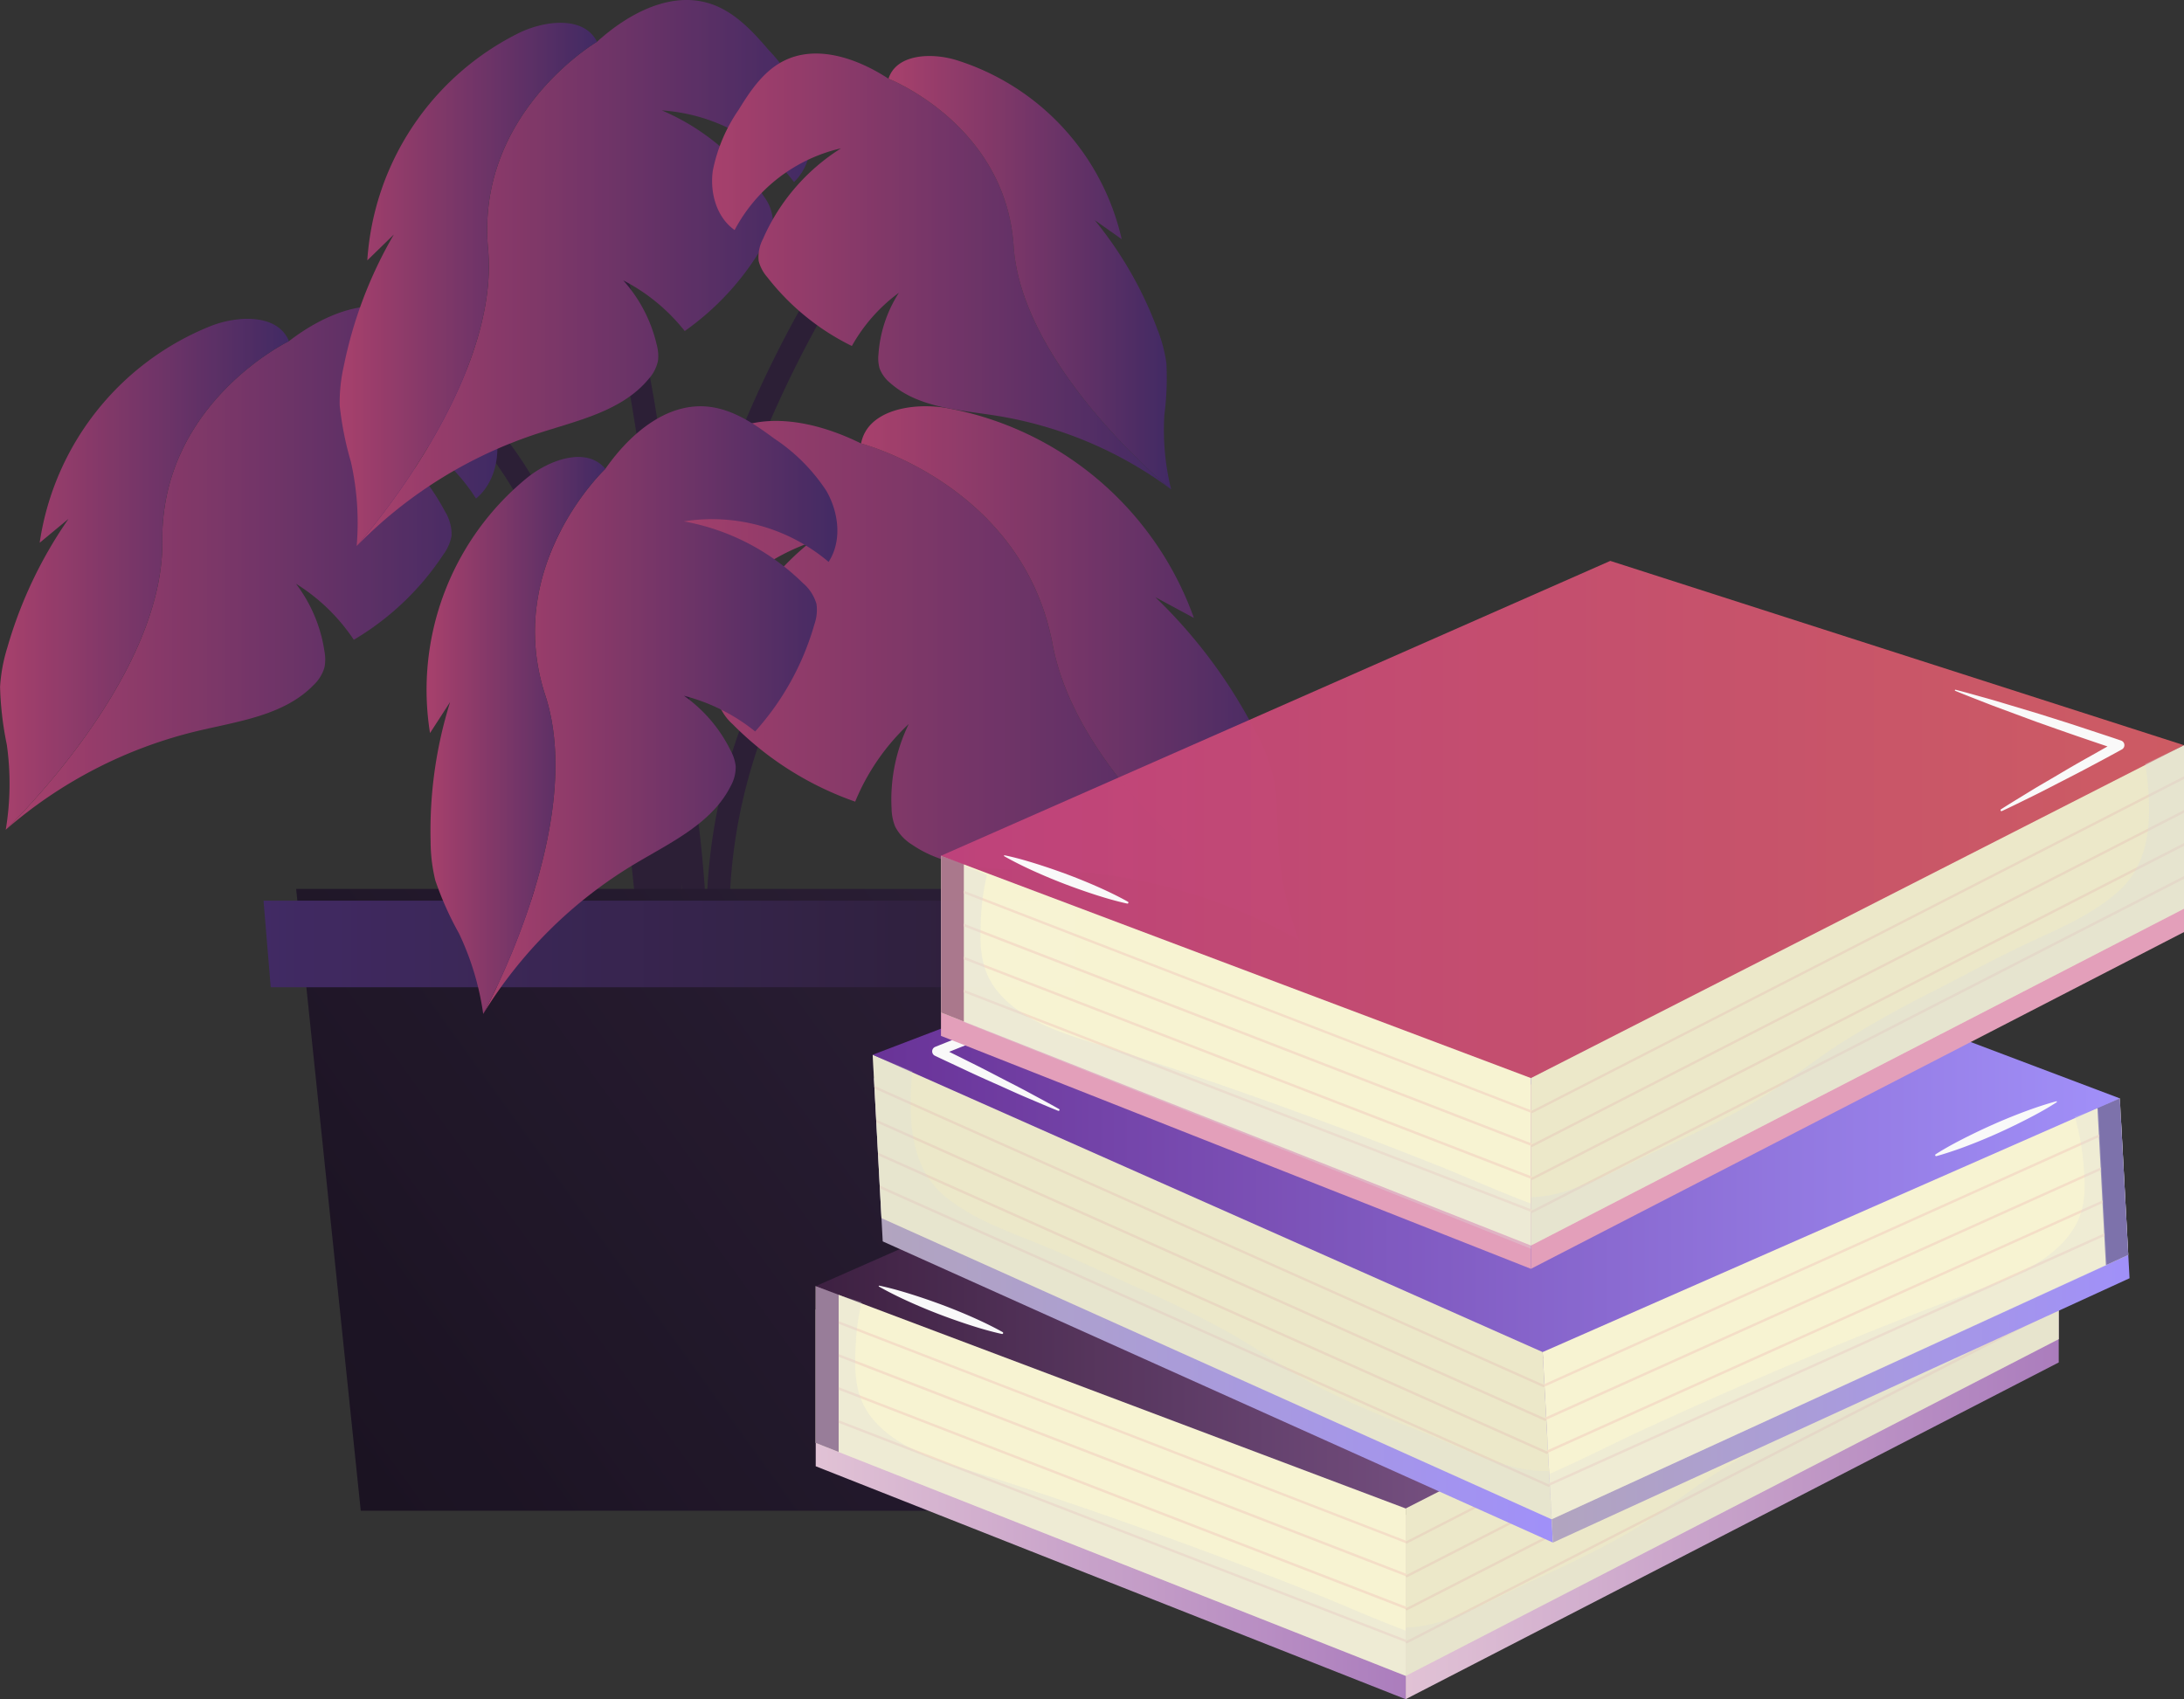 <svg xmlns="http://www.w3.org/2000/svg" xmlns:xlink="http://www.w3.org/1999/xlink" width="258.75" height="201.334" viewBox="0 0 258.75 201.334">
  <rect x="0" y="0" width="258.75" height="201.334" fill="#333333" stroke="none"/>
  <defs>
    <linearGradient id="linear-gradient" x1="1.058" y1="0.142" x2="-0.006" y2="0.776" gradientUnits="objectBoundingBox">
      <stop offset="0" stop-color="#2a1a37"/>
      <stop offset="0.049" stop-color="#281935"/>
      <stop offset="1" stop-color="#150b1e"/>
    </linearGradient>
    <clipPath id="clip-path">
      <path id="Path_125" data-name="Path 125" d="M1437.045,626.6h-88.993l7.656,73.682h73.682Z" transform="translate(-1348.052 -626.598)" fill="url(#linear-gradient)"/>
    </clipPath>
    <linearGradient id="linear-gradient-3" y1="0.5" x2="1" y2="0.5" gradientUnits="objectBoundingBox">
      <stop offset="0" stop-color="#452870"/>
      <stop offset="1" stop-color="#2a1a37"/>
    </linearGradient>
    <linearGradient id="linear-gradient-4" y1="0.5" x2="1" y2="0.5" gradientUnits="objectBoundingBox">
      <stop offset="0" stop-color="#c5447a"/>
      <stop offset="1" stop-color="#452870"/>
    </linearGradient>
    <linearGradient id="linear-gradient-14" y1="0.5" x2="1" y2="0.5" gradientUnits="objectBoundingBox">
      <stop offset="0" stop-color="#e6c6da"/>
      <stop offset="1" stop-color="#af80c1"/>
    </linearGradient>
    <linearGradient id="linear-gradient-16" y1="0.5" x2="1" y2="0.5" gradientUnits="objectBoundingBox">
      <stop offset="0" stop-color="#3e2042"/>
      <stop offset="1" stop-color="#af80c1"/>
    </linearGradient>
    <linearGradient id="linear-gradient-17" y1="0.5" x2="1" y2="0.5" gradientUnits="objectBoundingBox">
      <stop offset="0" stop-color="#b6a9c2"/>
      <stop offset="1" stop-color="#a493ff"/>
    </linearGradient>
    <linearGradient id="linear-gradient-19" y1="0.5" x2="1" y2="0.5" gradientUnits="objectBoundingBox">
      <stop offset="0" stop-color="#6b339a"/>
      <stop offset="1" stop-color="#a493ff"/>
    </linearGradient>
    <linearGradient id="linear-gradient-20" y1="0.5" x2="1" y2="0.5" gradientUnits="objectBoundingBox">
      <stop offset="0" stop-color="#c0437b"/>
      <stop offset="1" stop-color="#d25d65"/>
    </linearGradient>
  </defs>
  <g id="Group_595" data-name="Group 595" transform="translate(-232.461 -3338.148)">
    <g id="Group_115" data-name="Group 115" transform="translate(232.461 3338.148)" opacity="0.8">
      <g id="Group_105" data-name="Group 105" transform="translate(43.139 18.394)">
        <g id="Group_100" data-name="Group 100" transform="translate(34.158 4.596)">
          <path id="Path_114" data-name="Path 114" d="M1436.809,553.438a138.047,138.047,0,0,1,25.106-97.848l2.184,1.592a135.319,135.319,0,0,0-24.61,95.913Z" transform="translate(-1435.733 -455.59)" fill="#2a1a37"/>
        </g>
        <g id="Group_101" data-name="Group 101" transform="translate(22.123)">
          <path id="Path_115" data-name="Path 115" d="M1425.85,550.081l-2.7-.073c.849-31.477,1.729-64.025-7.554-94.714-1.242-4.105-2.786-6.2-4.859-6.6l.5-2.656c4.166.791,5.957,5.212,6.942,8.468C1427.59,485.618,1426.705,518.389,1425.85,550.081Z" transform="translate(-1410.735 -446.043)" fill="#2a1a37"/>
        </g>
        <g id="Group_102" data-name="Group 102" transform="translate(40.546 44.089)">
          <path id="Path_116" data-name="Path 116" d="M1449.768,593.974a65.955,65.955,0,0,1,14.557-52.143,14.708,14.708,0,0,1,5-4.209l1.107,2.465a12.067,12.067,0,0,0-4.04,3.487,63.217,63.217,0,0,0-13.952,49.979Z" transform="translate(-1449.001 -537.622)" fill="#2a1a37"/>
        </g>
        <g id="Group_103" data-name="Group 103" transform="translate(0 26.013)">
          <path id="Path_117" data-name="Path 117" d="M1400.331,580.776l-2.7-.011c.1-27.648-4.731-49.372-14.78-66.416-1.785-3.029-4.039-6.445-7.221-8.824s-6.977-3.293-10.127-2.427l-.717-2.607c3.948-1.085,8.607-.013,12.462,2.87,3.565,2.665,6.01,6.356,7.931,9.616C1395.478,530.451,1400.435,552.628,1400.331,580.776Z" transform="translate(-1364.782 -500.076)" fill="#2a1a37"/>
        </g>
        <g id="Group_104" data-name="Group 104" transform="translate(26.434 45.976)">
          <path id="Path_118" data-name="Path 118" d="M1431.6,600.315c-.365-17.973-.817-40.342-11.912-57.293l2.262-1.481c11.519,17.6,11.982,40.4,12.353,58.719Z" transform="translate(-1419.689 -541.541)" fill="#2a1a37"/>
        </g>
      </g>
      <g id="Group_109" data-name="Group 109" transform="translate(31.222 105.318)">
        <g id="Group_108" data-name="Group 108" transform="translate(0 0)">
          <g id="Group_107" data-name="Group 107" transform="translate(3.863)">
            <path id="Path_119" data-name="Path 119" d="M1437.045,626.6h-88.993l7.656,73.682h73.682Z" transform="translate(-1348.052 -626.598)" fill="url(#linear-gradient)"/>
            <g id="Group_106" data-name="Group 106" clip-path="url(#clip-path)">
              <path id="Path_121" data-name="Path 121" d="M1403.986,687.849" transform="translate(-1360.801 -658.361)" fill="none" stroke="#03000a" stroke-miterlimit="10" stroke-width="1" opacity="0.7"/>
            </g>
          </g>
          <path id="Path_126" data-name="Path 126" d="M1436.181,639.755h-95.3l-.853-10.261h97.005Z" transform="translate(-1340.029 -628.1)" fill="url(#linear-gradient-3)"/>
        </g>
      </g>
      <g id="Group_110" data-name="Group 110" transform="translate(76.309 48.136)">
        <path id="Path_127" data-name="Path 127" d="M1482.079,537.909c-3.55-18.859-22.693-23.8-22.693-23.8-5.248-2.6-11.869-4.052-16.73-.788-2.924,1.963-4.623,5.261-6.089,8.463-1.453,3.174-2.821,6.5-2.886,9.988s1.445,7.217,4.522,8.867a25.338,25.338,0,0,1,15.082-14.766A31.946,31.946,0,0,0,1442.8,541.5a6.092,6.092,0,0,0-.26,3.52,6.16,6.16,0,0,0,1.649,2.369,38.049,38.049,0,0,0,14.5,9.159,26.344,26.344,0,0,1,6.348-9.2,20.422,20.422,0,0,0-2.037,10,5.934,5.934,0,0,0,.429,2.161,5.455,5.455,0,0,0,1.962,2.112c4.865,3.357,11.279,2.877,17.186,3.1a62.73,62.73,0,0,1,28.669,8.221S1485.628,556.768,1482.079,537.909Z" transform="translate(-1433.68 -509.701)" fill="url(#linear-gradient-4)"/>
        <path id="Path_128" data-name="Path 128" d="M1535.819,551.434a23.147,23.147,0,0,0-2.069-5.166,60.449,60.449,0,0,0-11.823-15.834l4.579,2.469a38.433,38.433,0,0,0-29.321-24.877c-4-.676-9.35.222-10.11,4.209,0,0,19.144,4.936,22.693,23.8s29.171,35.027,29.171,35.027a38.85,38.85,0,0,1-2.461-11.562C1536.324,556.8,1536.45,554.06,1535.819,551.434Z" transform="translate(-1461.369 -507.822)" fill="url(#linear-gradient-4)"/>
      </g>
      <g id="Group_111" data-name="Group 111" transform="translate(0 36.265)">
        <path id="Path_129" data-name="Path 129" d="M1295.139,511.026c-.185-16.373,15.007-23.706,15.007-23.706,3.957-3.05,9.253-5.376,13.866-3.458,2.775,1.153,4.748,3.628,6.51,6.062,1.747,2.413,3.448,4.965,4.085,7.874s0,6.28-2.3,8.175a21.62,21.62,0,0,0-15.089-9.831,27.255,27.255,0,0,1,11.387,11.314,5.193,5.193,0,0,1,.806,2.9,5.256,5.256,0,0,1-.984,2.258,32.464,32.464,0,0,1-10.6,10.09,22.474,22.474,0,0,0-6.85-6.638,17.423,17.423,0,0,1,3.376,8.024,5.058,5.058,0,0,1,0,1.88,4.657,4.657,0,0,1-1.288,2.095c-3.51,3.623-8.956,4.294-13.86,5.471a53.514,53.514,0,0,0-22.612,11.675S1295.324,527.4,1295.139,511.026Z" transform="translate(-1275.91 -483.165)" fill="url(#linear-gradient-4)"/>
        <path id="Path_130" data-name="Path 130" d="M1275.185,529.9a19.769,19.769,0,0,1,.867-4.668,51.588,51.588,0,0,1,7.243-15.226l-3.418,2.832a32.791,32.791,0,0,1,20.371-25.719c3.235-1.235,7.861-1.379,9.163,1.83,0,0-15.192,7.333-15.007,23.706s-18.547,34.187-18.547,34.187a33.144,33.144,0,0,0,.125-10.086A38.739,38.739,0,0,1,1275.185,529.9Z" transform="translate(-1275.176 -484.794)" fill="url(#linear-gradient-4)"/>
      </g>
      <g id="Group_112" data-name="Group 112" transform="translate(40.236 0)">
        <path id="Path_131" data-name="Path 131" d="M1378.518,437.35c-1.484-16.128,12.911-24.566,12.911-24.566,3.659-3.321,8.7-6.036,13.4-4.513,2.828.917,4.97,3.2,6.9,5.459a21.606,21.606,0,0,1,4.654,7.439c.86,2.818.5,6.192-1.618,8.243a21.385,21.385,0,0,0-15.659-8.493,26.964,26.964,0,0,1,12.126,10.25,5.139,5.139,0,0,1,1.026,2.8,5.2,5.2,0,0,1-.79,2.3,32.115,32.115,0,0,1-9.653,10.791,22.24,22.24,0,0,0-7.282-6,17.239,17.239,0,0,1,3.968,7.643,5.005,5.005,0,0,1,.152,1.853,4.606,4.606,0,0,1-1.1,2.168c-3.172,3.851-8.488,4.946-13.231,6.5a52.942,52.942,0,0,0-21.365,13.309S1380,453.478,1378.518,437.35Z" transform="translate(-1360.928 -407.837)" fill="url(#linear-gradient-4)"/>
        <path id="Path_132" data-name="Path 132" d="M1358.762,458.792a19.519,19.519,0,0,1,.484-4.671,51.005,51.005,0,0,1,5.93-15.588l-3.144,3.064a32.435,32.435,0,0,1,18.039-26.978c3.092-1.476,7.641-1.985,9.179,1.076,0,0-14.395,8.438-12.91,24.566s-15.568,35.181-15.568,35.181a32.809,32.809,0,0,0-.679-9.954A38.317,38.317,0,0,1,1358.762,458.792Z" transform="translate(-1358.751 -410.747)" fill="url(#linear-gradient-4)"/>
      </g>
      <g id="Group_113" data-name="Group 113" transform="translate(50.511 48.136)">
        <path id="Path_133" data-name="Path 133" d="M1401.439,542.059c-5.035-15.393,7.122-26.822,7.122-26.822,2.828-4.052,7.134-7.819,12.056-7.379,2.961.264,5.557,2.014,7.943,3.787a21.619,21.619,0,0,1,6.193,6.217c1.466,2.556,1.862,5.926.256,8.4a21.385,21.385,0,0,0-17.156-4.8,26.963,26.963,0,0,1,14.1,7.3,5.142,5.142,0,0,1,1.622,2.5,5.2,5.2,0,0,1-.258,2.423,32.115,32.115,0,0,1-7.01,12.668,22.236,22.236,0,0,0-8.434-4.229,17.233,17.233,0,0,1,5.568,6.569,5,5,0,0,1,.56,1.773,4.6,4.6,0,0,1-.593,2.359c-2.236,4.46-7.175,6.71-11.454,9.277a52.935,52.935,0,0,0-17.87,17.728S1406.475,557.453,1401.439,542.059Z" transform="translate(-1387.35 -507.822)" fill="url(#linear-gradient-4)"/>
        <path id="Path_134" data-name="Path 134" d="M1381.167,570.508a19.563,19.563,0,0,1-.568-4.662,51.029,51.029,0,0,1,2.314-16.517l-2.384,3.687a32.437,32.437,0,0,1,11.585-30.315c2.687-2.126,7.008-3.634,9.189-.993,0,0-12.157,11.429-7.122,26.822s-7.351,37.763-7.351,37.763a32.8,32.8,0,0,0-2.876-9.554A38.316,38.316,0,0,1,1381.167,570.508Z" transform="translate(-1380.093 -514.293)" fill="url(#linear-gradient-4)"/>
      </g>
      <g id="Group_114" data-name="Group 114" transform="translate(84.368 6.344)">
        <path id="Path_135" data-name="Path 135" d="M1486.146,443.838c-.956-14.424-14.828-19.839-14.828-19.839-3.691-2.414-8.511-4.1-12.441-2.1-2.364,1.2-3.931,3.518-5.316,5.781a19.289,19.289,0,0,0-3.058,7.21c-.363,2.605.43,5.527,2.583,7.039a19.087,19.087,0,0,1,12.609-9.684,24.064,24.064,0,0,0-9.249,10.736,4.585,4.585,0,0,0-.512,2.609,4.652,4.652,0,0,0,1.02,1.92,28.671,28.671,0,0,0,10.023,8.156,19.842,19.842,0,0,1,5.576-6.311,15.381,15.381,0,0,0-2.424,7.294,4.471,4.471,0,0,0,.126,1.654,4.107,4.107,0,0,0,1.277,1.756c3.336,2.949,8.176,3.167,12.573,3.868a47.251,47.251,0,0,1,20.7,8.731S1487.1,458.262,1486.146,443.838Z" transform="translate(-1450.419 -421.015)" fill="url(#linear-gradient-4)"/>
        <path id="Path_136" data-name="Path 136" d="M1526.752,458.022a17.431,17.431,0,0,0-1.082-4.05,45.532,45.532,0,0,0-7.416-12.907l3.2,2.259a28.95,28.95,0,0,0-19.688-21.246c-2.932-.866-7.013-.676-7.94,2.237,0,0,13.872,5.416,14.828,19.839s18.66,28.823,18.66,28.823a29.283,29.283,0,0,1-.8-8.868A34.167,34.167,0,0,0,1526.752,458.022Z" transform="translate(-1472.93 -421.332)" fill="url(#linear-gradient-4)"/>
      </g>
    </g>
    <g id="Group_99" data-name="Group 99" transform="translate(329.104 3404.604)" opacity="0.97">
      <g id="Group_72" data-name="Group 72" transform="translate(0 50.995)">
        <path id="Path_60" data-name="Path 60" d="M1747.737,735.726V755.1l-77.371,39.9v-21.82Z" transform="translate(-1600.471 -711.121)" fill="url(#linear-gradient-14)"/>
        <path id="Path_61" data-name="Path 61" d="M1491.405,769.274v18.574l69.895,27.6v-21.82Z" transform="translate(-1491.405 -731.567)" fill="url(#linear-gradient-14)"/>
        <path id="Path_62" data-name="Path 62" d="M1747.743,728.644v19.375l-77.37,39.905V766.1Z" transform="translate(-1600.476 -706.805)" fill="#f2eece"/>
        <path id="Path_63" data-name="Path 63" d="M1491.405,762.184v18.577l69.895,27.6V786.542Z" transform="translate(-1491.405 -727.246)" fill="#fdf9d7"/>
        <path id="Path_64" data-name="Path 64" d="M1494.122,763.13l-2.717-.946v18.577l2.717,1.071Z" transform="translate(-1491.405 -727.246)" fill="#9b7f9c"/>
        <path id="Path_65" data-name="Path 65" d="M1491.405,707.666l79.3-34.938,67.969,21.837L1561.3,734.008Z" transform="translate(-1491.405 -672.727)" fill="url(#linear-gradient-16)"/>
        <g id="Group_65" data-name="Group 65" transform="translate(2.713 39.088)">
          <g id="Group_61" data-name="Group 61">
            <path id="Path_66" data-name="Path 66" d="M1565.67,799.008a.146.146,0,0,1-.133.093.151.151,0,0,1-.053-.012l-67.132-25.976v-.3a.15.15,0,0,1,.053.013l67.181,26A.142.142,0,0,1,1565.67,799.008Z" transform="translate(-1498.352 -772.809)" fill="#fae3cc"/>
          </g>
          <g id="Group_62" data-name="Group 62" transform="translate(0 3.911)">
            <path id="Path_67" data-name="Path 67" d="M1565.67,809.023a.154.154,0,0,1-.185.086l-67.132-25.98v-.305a.15.15,0,0,1,.053.011l67.181,26A.141.141,0,0,1,1565.67,809.023Z" transform="translate(-1498.352 -782.824)" fill="#fae3cc"/>
          </g>
          <g id="Group_63" data-name="Group 63" transform="translate(0 7.829)">
            <path id="Path_68" data-name="Path 68" d="M1565.67,819.052a.155.155,0,0,1-.133.094.15.15,0,0,1-.053-.012l-67.132-25.982v-.3a.149.149,0,0,1,.053.011l67.181,25.993A.149.149,0,0,1,1565.67,819.052Z" transform="translate(-1498.352 -792.855)" fill="#fae3cc"/>
          </g>
          <g id="Group_64" data-name="Group 64" transform="translate(0 11.739)">
            <path id="Path_69" data-name="Path 69" d="M1565.67,829.063a.142.142,0,0,1-.133.094.193.193,0,0,1-.053-.011l-67.132-25.978v-.3a.149.149,0,0,1,.053.013l67.181,26A.138.138,0,0,1,1565.67,829.063Z" transform="translate(-1498.352 -802.866)" fill="#fae3cc"/>
          </g>
        </g>
        <g id="Group_66" data-name="Group 66" transform="translate(69.898 25.539)">
          <path id="Path_70" data-name="Path 70" d="M1747.743,738.119v.308l-77.173,39.566a.1.1,0,0,1-.064.018.142.142,0,0,1-.13-.08.08.08,0,0,1,0-.025v-.082a.107.107,0,0,1,.069-.087l77.229-39.6A.164.164,0,0,1,1747.743,738.119Z" transform="translate(-1670.374 -738.119)" fill="#efddc5"/>
        </g>
        <g id="Group_67" data-name="Group 67" transform="translate(69.886 29.544)">
          <path id="Path_71" data-name="Path 71" d="M1747.725,748.372v.31l-77.173,39.571a.193.193,0,0,1-.064.012.15.15,0,0,1-.13-.076.074.074,0,0,1,0-.025.075.075,0,0,1,0-.08.106.106,0,0,1,.07-.093l77.229-39.6A.163.163,0,0,1,1747.725,748.372Z" transform="translate(-1670.344 -748.372)" fill="#efddc5"/>
        </g>
        <g id="Group_68" data-name="Group 68" transform="translate(69.898 33.455)">
          <path id="Path_72" data-name="Path 72" d="M1747.743,758.387v.314l-77.173,39.568a.12.12,0,0,1-.064.016.143.143,0,0,1-.13-.08.067.067,0,0,1,0-.023V798.1a.126.126,0,0,1,.069-.093l77.229-39.6A.132.132,0,0,1,1747.743,758.387Z" transform="translate(-1670.374 -758.387)" fill="#efddc5"/>
        </g>
        <g id="Group_69" data-name="Group 69" transform="translate(69.898 37.367)">
          <path id="Path_73" data-name="Path 73" d="M1747.743,768.4v.314l-77.173,39.566a.108.108,0,0,1-.064.017.143.143,0,0,1-.13-.081.068.068,0,0,1,0-.023v-.082a.11.11,0,0,1,.069-.088l77.229-39.606A.145.145,0,0,1,1747.743,768.4Z" transform="translate(-1670.374 -768.402)" fill="#efddc5"/>
        </g>
        <path id="Path_74" data-name="Path 74" d="M1553.776,799.883c-4.39-1.73-8.784-3.431-13.213-5.061-8.2-3.014-16.43-5.893-24.764-8.522-4.7-1.484-10.665-2.958-13.754-7.156-1.848-2.51-1.816-5.353-1.67-8.36a27.971,27.971,0,0,1,.7-5.034l-2.72-.824V783.5l67.182,26.532v-5.36C1561.563,803.2,1557.72,801.438,1553.776,799.883Z" transform="translate(-1495.639 -728.917)" fill="#dfdfdf" opacity="0.29" style="mix-blend-mode: multiply;isolation: isolate"/>
        <path id="Path_75" data-name="Path 75" d="M1743.143,730.87a31.3,31.3,0,0,1,.447,6.318c-.148,3.384-1.068,6.524-3.684,8.837-2.984,2.641-6.628,4.195-10.2,5.853-3.873,1.8-7.639,3.86-11.439,5.809a127.226,127.226,0,0,0-11.354,6.368c-3.484,2.266-6.67,4.925-10.287,7-3.6,2.061-7.352,3.831-11.128,5.55-3.566,1.625-7.135,3.69-10.886,4.854a15.511,15.511,0,0,1-4.238.744v5.724l77.369-39.905V728.644Z" transform="translate(-1600.476 -706.805)" fill="#dfdfdf" opacity="0.29" style="mix-blend-mode: multiply;isolation: isolate"/>
        <g id="Group_70" data-name="Group 70" transform="translate(120.123 15.266)">
          <path id="Path_76" data-name="Path 76" d="M1799.044,711.817c.83.213,1.656.44,2.48.673s1.651.453,2.47.7l4.916,1.476c1.63.517,3.266,1.018,4.888,1.558s3.25,1.063,4.868,1.618l0,0a.576.576,0,0,1,.09,1.049q-1.751.963-3.52,1.9c-1.172.633-2.359,1.24-3.545,1.849s-2.366,1.229-3.564,1.815-2.389,1.186-3.6,1.744a.117.117,0,0,1-.111-.2c1.12-.726,2.266-1.408,3.4-2.109s2.3-1.357,3.442-2.037,2.3-1.353,3.46-2,2.317-1.315,3.486-1.957l.094,1.051c-1.625-.532-3.244-1.084-4.861-1.64s-3.228-1.131-4.841-1.7l-4.813-1.782c-.8-.3-1.6-.621-2.394-.929s-1.594-.625-2.385-.955a.06.06,0,0,1-.031-.077A.059.059,0,0,1,1799.044,711.817Z" transform="translate(-1798.971 -711.816)" fill="#fff"/>
        </g>
        <g id="Group_71" data-name="Group 71" transform="translate(7.465 34.883)">
          <path id="Path_77" data-name="Path 77" d="M1510.589,762.043s.973.188,2.384.594,3.271,1.01,5.1,1.694,3.623,1.456,4.948,2.09,2.183,1.126,2.183,1.126a.119.119,0,0,1-.084.218s-.971-.2-2.377-.612-3.262-1.034-5.085-1.732-3.613-1.484-4.934-2.129-2.176-1.143-2.176-1.143a.059.059,0,0,1,.042-.109Z" transform="translate(-1510.518 -762.042)" fill="#fff"/>
        </g>
      </g>
      <g id="Group_86" data-name="Group 86" transform="translate(6.748 33.06)">
        <path id="Path_78" data-name="Path 78" d="M1509.061,699.071l1.043,19.347,79.4,35.687-1.175-21.789Z" transform="translate(-1508.914 -670.847)" fill="url(#linear-gradient-17)"/>
        <path id="Path_79" data-name="Path 79" d="M1780.521,712.292l1,18.549-68.31,31.321-1.175-21.789Z" transform="translate(-1632.614 -678.904)" fill="url(#linear-gradient-17)"/>
        <path id="Path_80" data-name="Path 80" d="M1508.684,692l1.042,19.347,79.4,35.687-1.173-21.788Z" transform="translate(-1508.684 -666.536)" fill="#f2eece"/>
        <path id="Path_81" data-name="Path 81" d="M1780.139,705.217l1,18.548-68.31,31.322-1.173-21.789Z" transform="translate(-1632.382 -674.593)" fill="#fdf9d7"/>
        <path id="Path_82" data-name="Path 82" d="M1880.188,706.309l2.662-1.091,1,18.548-2.655,1.218Z" transform="translate(-1735.093 -674.593)" fill="#8074af"/>
        <path id="Path_83" data-name="Path 83" d="M1656.441,657.43l-81.061-30.624-66.7,25.459,79.378,35.226Z" transform="translate(-1508.684 -626.806)" fill="url(#linear-gradient-19)"/>
        <g id="Group_77" data-name="Group 77" transform="translate(79.445 34.913)">
          <g id="Group_73" data-name="Group 73">
            <path id="Path_84" data-name="Path 84" d="M1712.109,745.978a.147.147,0,0,0,.141.086.132.132,0,0,0,.051-.014l65.637-29.55-.017-.3a.159.159,0,0,0-.051.014l-65.689,29.575A.143.143,0,0,0,1712.109,745.978Z" transform="translate(-1712.096 -716.199)" fill="#fae3cc"/>
          </g>
          <g id="Group_74" data-name="Group 74" transform="translate(0.211 3.905)">
            <path id="Path_85" data-name="Path 85" d="M1712.649,755.979a.144.144,0,0,0,.139.085.2.2,0,0,0,.053-.008l65.637-29.555-.017-.3a.161.161,0,0,0-.051.016l-65.688,29.573A.144.144,0,0,0,1712.649,755.979Z" transform="translate(-1712.635 -726.198)" fill="#fae3cc"/>
          </g>
          <g id="Group_75" data-name="Group 75" transform="translate(0.421 7.817)">
            <path id="Path_86" data-name="Path 86" d="M1713.188,765.992a.164.164,0,0,0,.139.089.246.246,0,0,0,.053-.016l65.637-29.555-.017-.3a.115.115,0,0,0-.049.016L1713.26,765.8A.149.149,0,0,0,1713.188,765.992Z" transform="translate(-1713.175 -736.213)" fill="#fae3cc"/>
          </g>
          <g id="Group_76" data-name="Group 76" transform="translate(0.632 11.722)">
            <path id="Path_87" data-name="Path 87" d="M1713.726,775.991a.145.145,0,0,0,.139.087.122.122,0,0,0,.051-.016l65.638-29.547-.016-.3a.214.214,0,0,0-.053.016L1713.8,775.8A.142.142,0,0,0,1713.726,775.991Z" transform="translate(-1713.713 -746.212)" fill="#fae3cc"/>
          </g>
        </g>
        <g id="Group_78" data-name="Group 78" transform="translate(0.198 29.155)">
          <path id="Path_88" data-name="Path 88" d="M1509.192,701.456l.017.31,79.185,35.359a.118.118,0,0,0,.066.014.136.136,0,0,0,.124-.088c.006-.006,0-.017,0-.022l0-.082a.113.113,0,0,0-.074-.085l-79.249-35.392A.162.162,0,0,0,1509.192,701.456Z" transform="translate(-1509.192 -701.455)" fill="#efddc5"/>
        </g>
        <g id="Group_79" data-name="Group 79" transform="translate(0.414 33.155)">
          <path id="Path_89" data-name="Path 89" d="M1509.743,711.7l.017.31,79.187,35.365a.251.251,0,0,0,.065.009.149.149,0,0,0,.124-.085c.006,0,0-.017,0-.023a.075.075,0,0,0,0-.081.116.116,0,0,0-.074-.09l-79.248-35.393A.179.179,0,0,0,1509.743,711.7Z" transform="translate(-1509.743 -711.697)" fill="#efddc5"/>
        </g>
        <g id="Group_80" data-name="Group 80" transform="translate(0.624 37.06)">
          <path id="Path_90" data-name="Path 90" d="M1510.281,721.7l.017.314,79.187,35.361a.108.108,0,0,0,.063.014.141.141,0,0,0,.125-.088.045.045,0,0,0,0-.023l0-.084a.145.145,0,0,0-.074-.088l-79.247-35.392A.151.151,0,0,0,1510.281,721.7Z" transform="translate(-1510.281 -721.695)" fill="#efddc5"/>
        </g>
        <g id="Group_81" data-name="Group 81" transform="translate(0.833 40.965)">
          <path id="Path_91" data-name="Path 91" d="M1510.817,731.695l.017.316,79.188,35.359a.1.1,0,0,0,.063.014.135.135,0,0,0,.124-.088.035.035,0,0,0,.006-.023l-.006-.082a.114.114,0,0,0-.073-.084l-79.249-35.4A.142.142,0,0,0,1510.817,731.695Z" transform="translate(-1510.817 -731.694)" fill="#efddc5"/>
        </g>
        <path id="Path_92" data-name="Path 92" d="M1725.4,746.218c4.289-1.964,8.586-3.9,12.92-5.764,8.026-3.452,16.093-6.767,24.27-9.84,4.618-1.737,10.492-3.529,13.35-7.888,1.712-2.607,1.526-5.441,1.218-8.437a28.091,28.091,0,0,0-.966-4.989l2.774-.964,1,18.548-65.761,30.1-.288-5.351C1717.808,749.947,1721.55,747.983,1725.4,746.218Z" transform="translate(-1633.764 -676.494)" fill="#dfdfdf" opacity="0.28" style="mix-blend-mode: multiply;isolation: isolate"/>
        <path id="Path_93" data-name="Path 93" d="M1513.394,693.973a31.617,31.617,0,0,0-.107,6.332c.333,3.37,1.418,6.458,4.154,8.626,3.122,2.475,6.843,3.831,10.5,5.3,3.966,1.585,7.835,3.444,11.734,5.186a127.1,127.1,0,0,1,11.679,5.749c3.6,2.076,6.927,4.56,10.649,6.433,3.707,1.865,7.549,3.43,11.409,4.944,3.648,1.43,7.326,3.3,11.129,4.261a15.538,15.538,0,0,0,4.277.517l.307,5.715-79.4-35.687L1508.684,692Z" transform="translate(-1508.684 -666.535)" fill="#dfdfdf" opacity="0.28" style="mix-blend-mode: multiply;isolation: isolate"/>
        <g id="Group_83" data-name="Group 83" transform="translate(7.045 17.441)">
          <g id="Group_82" data-name="Group 82">
            <path id="Path_94" data-name="Path 94" d="M1546.4,671.575c-.772.373-1.549.731-2.33,1.083s-1.555.717-2.34,1.057l-4.71,2.038c-1.58.655-3.154,1.325-4.742,1.958s-3.172,1.281-4.766,1.9l.039-1.054q1.8.868,3.585,1.767c1.2.587,2.378,1.2,3.561,1.816s2.373,1.213,3.546,1.849,2.351,1.258,3.51,1.922a.117.117,0,0,1-.1.211c-1.241-.492-2.461-1.03-3.691-1.547s-2.436-1.083-3.655-1.622-2.435-1.086-3.639-1.655-2.416-1.124-3.616-1.7a.575.575,0,0,1,.033-1.052l0,0c1.585-.641,3.179-1.262,4.774-1.878s3.2-1.214,4.8-1.818l4.828-1.738c.8-.29,1.62-.553,2.43-.832s1.622-.549,2.439-.8a.059.059,0,0,1,.043.108Z" transform="translate(-1526.721 -671.464)" fill="#fff"/>
          </g>
        </g>
        <g id="Group_85" data-name="Group 85" transform="translate(125.879 30.973)">
          <g id="Group_84" data-name="Group 84">
            <path id="Path_95" data-name="Path 95" d="M1845.387,706.219s-.822.552-2.111,1.258-3.032,1.588-4.812,2.39-3.6,1.519-4.984,2-2.344.739-2.344.739a.119.119,0,0,1-.094-.214s.827-.545,2.119-1.241,3.044-1.564,4.829-2.353,3.609-1.492,5-1.966,2.35-.722,2.35-.722a.059.059,0,0,1,.071.043A.058.058,0,0,1,1845.387,706.219Z" transform="translate(-1830.989 -706.111)" fill="#fff"/>
          </g>
        </g>
      </g>
      <g id="Group_98" data-name="Group 98" transform="translate(14.84 0)">
        <path id="Path_96" data-name="Path 96" d="M1785.735,605.158v19.376l-77.371,39.9v-21.82Z" transform="translate(-1638.469 -580.553)" fill="#e8a2be"/>
        <path id="Path_97" data-name="Path 97" d="M1529.4,638.706V657.28l69.895,27.6v-21.82Z" transform="translate(-1529.403 -600.999)" fill="#e8a2be"/>
        <path id="Path_98" data-name="Path 98" d="M1785.741,598.076V617.45l-77.369,39.905V635.534Z" transform="translate(-1638.474 -576.237)" fill="#f2eece"/>
        <path id="Path_99" data-name="Path 99" d="M1529.4,631.616v18.577l69.895,27.6V655.974Z" transform="translate(-1529.403 -596.678)" fill="#fdf9d7"/>
        <path id="Path_100" data-name="Path 100" d="M1532.12,632.562l-2.716-.946v18.577l2.716,1.071Z" transform="translate(-1529.403 -596.678)" fill="#ae7a8f"/>
        <path id="Path_101" data-name="Path 101" d="M1529.4,577.1l79.3-34.938L1676.669,564,1599.3,603.44Z" transform="translate(-1529.403 -542.159)" fill="url(#linear-gradient-20)"/>
        <g id="Group_91" data-name="Group 91" transform="translate(2.713 39.088)">
          <g id="Group_87" data-name="Group 87">
            <path id="Path_102" data-name="Path 102" d="M1603.668,668.44a.146.146,0,0,1-.133.093.158.158,0,0,1-.053-.012l-67.132-25.976v-.3a.153.153,0,0,1,.053.013l67.181,26A.142.142,0,0,1,1603.668,668.44Z" transform="translate(-1536.35 -642.241)" fill="#fae3cc"/>
          </g>
          <g id="Group_88" data-name="Group 88" transform="translate(0 3.911)">
            <path id="Path_103" data-name="Path 103" d="M1603.668,678.455a.154.154,0,0,1-.186.086l-67.132-25.98v-.305a.15.15,0,0,1,.053.011l67.181,26A.141.141,0,0,1,1603.668,678.455Z" transform="translate(-1536.35 -652.256)" fill="#fae3cc"/>
          </g>
          <g id="Group_89" data-name="Group 89" transform="translate(0 7.829)">
            <path id="Path_104" data-name="Path 104" d="M1603.668,688.484a.155.155,0,0,1-.133.094.15.15,0,0,1-.053-.012l-67.132-25.982v-.3a.16.16,0,0,1,.053.011l67.181,25.993A.149.149,0,0,1,1603.668,688.484Z" transform="translate(-1536.35 -662.287)" fill="#fae3cc"/>
          </g>
          <g id="Group_90" data-name="Group 90" transform="translate(0 11.739)">
            <path id="Path_105" data-name="Path 105" d="M1603.668,698.5a.143.143,0,0,1-.133.095.2.2,0,0,1-.053-.011L1536.35,672.6v-.3a.15.15,0,0,1,.053.012l67.181,26A.138.138,0,0,1,1603.668,698.5Z" transform="translate(-1536.35 -672.298)" fill="#fae3cc"/>
          </g>
        </g>
        <g id="Group_92" data-name="Group 92" transform="translate(69.898 25.539)">
          <path id="Path_106" data-name="Path 106" d="M1785.741,607.551v.308l-77.173,39.566a.1.1,0,0,1-.064.018.143.143,0,0,1-.13-.08.087.087,0,0,1,0-.025v-.082a.106.106,0,0,1,.07-.087l77.228-39.6A.165.165,0,0,1,1785.741,607.551Z" transform="translate(-1708.372 -607.551)" fill="#efddc5"/>
        </g>
        <g id="Group_93" data-name="Group 93" transform="translate(69.886 29.544)">
          <path id="Path_107" data-name="Path 107" d="M1785.723,617.8v.31l-77.173,39.571a.192.192,0,0,1-.064.013.151.151,0,0,1-.13-.076.068.068,0,0,1,0-.025.075.075,0,0,1,0-.08.106.106,0,0,1,.07-.093l77.228-39.6A.165.165,0,0,1,1785.723,617.8Z" transform="translate(-1708.342 -617.804)" fill="#efddc5"/>
        </g>
        <g id="Group_94" data-name="Group 94" transform="translate(69.898 33.455)">
          <path id="Path_108" data-name="Path 108" d="M1785.741,627.819v.314L1708.568,667.7a.121.121,0,0,1-.064.016.144.144,0,0,1-.13-.08.072.072,0,0,1,0-.023v-.082a.125.125,0,0,1,.07-.093l77.228-39.6A.131.131,0,0,1,1785.741,627.819Z" transform="translate(-1708.372 -627.819)" fill="#efddc5"/>
        </g>
        <g id="Group_95" data-name="Group 95" transform="translate(69.898 37.367)">
          <path id="Path_109" data-name="Path 109" d="M1785.741,637.834v.314l-77.173,39.566a.109.109,0,0,1-.064.017.143.143,0,0,1-.13-.08.076.076,0,0,1,0-.023v-.082a.11.11,0,0,1,.07-.088l77.228-39.607A.15.15,0,0,1,1785.741,637.834Z" transform="translate(-1708.372 -637.834)" fill="#efddc5"/>
        </g>
        <path id="Path_110" data-name="Path 110" d="M1591.774,669.819c-4.39-1.731-8.784-3.431-13.212-5.061-8.2-3.014-16.43-5.893-24.764-8.522-4.7-1.485-10.665-2.958-13.754-7.156-1.848-2.511-1.816-5.353-1.67-8.36a27.99,27.99,0,0,1,.7-5.034l-2.72-1.142v18.577l67.182,26.85v-5.36C1599.561,673.133,1595.718,671.374,1591.774,669.819Z" transform="translate(-1533.637 -598.462)" fill="#dfdfdf" opacity="0.34" style="mix-blend-mode: multiply;isolation: isolate"/>
        <path id="Path_111" data-name="Path 111" d="M1781.141,600.3a31.306,31.306,0,0,1,.447,6.318c-.149,3.384-1.068,6.524-3.684,8.837-2.984,2.641-6.628,4.195-10.2,5.853-3.873,1.8-7.639,3.86-11.439,5.809a127.213,127.213,0,0,0-11.354,6.368c-3.484,2.266-6.669,4.925-10.287,7-3.6,2.062-7.352,3.831-11.128,5.551-3.566,1.625-7.136,3.69-10.886,4.854a15.525,15.525,0,0,1-4.238.744v5.724l77.369-39.905V598.075Z" transform="translate(-1638.474 -576.237)" fill="#dfdfdf" opacity="0.34" style="mix-blend-mode: multiply;isolation: isolate"/>
        <g id="Group_96" data-name="Group 96" transform="translate(120.123 15.266)">
          <path id="Path_112" data-name="Path 112" d="M1837.042,581.249c.83.213,1.656.439,2.48.673s1.651.453,2.47.7l4.916,1.476c1.63.517,3.266,1.019,4.888,1.558s3.25,1.063,4.868,1.618h0a.576.576,0,0,1,.09,1.049q-1.751.964-3.52,1.9c-1.172.633-2.359,1.24-3.545,1.848s-2.366,1.229-3.564,1.816-2.389,1.186-3.6,1.744a.117.117,0,0,1-.111-.2c1.12-.726,2.266-1.408,3.4-2.109s2.3-1.357,3.442-2.037,2.3-1.354,3.46-2,2.317-1.315,3.486-1.957l.094,1.051c-1.625-.532-3.244-1.084-4.861-1.64s-3.228-1.13-4.841-1.7l-4.813-1.782c-.8-.3-1.6-.621-2.394-.929s-1.594-.625-2.385-.955a.06.06,0,0,1-.031-.077A.059.059,0,0,1,1837.042,581.249Z" transform="translate(-1836.969 -581.248)" fill="#fff"/>
        </g>
        <g id="Group_97" data-name="Group 97" transform="translate(7.465 34.883)">
          <path id="Path_113" data-name="Path 113" d="M1548.587,631.475s.973.188,2.384.594,3.271,1.01,5.1,1.694,3.623,1.456,4.948,2.09,2.182,1.126,2.182,1.126a.119.119,0,0,1-.084.218s-.97-.2-2.378-.612-3.262-1.034-5.085-1.732-3.613-1.484-4.934-2.128-2.176-1.143-2.176-1.143a.059.059,0,0,1-.02-.081A.06.06,0,0,1,1548.587,631.475Z" transform="translate(-1548.516 -631.474)" fill="#fff"/>
        </g>
      </g>
    </g>
  </g>
</svg>
